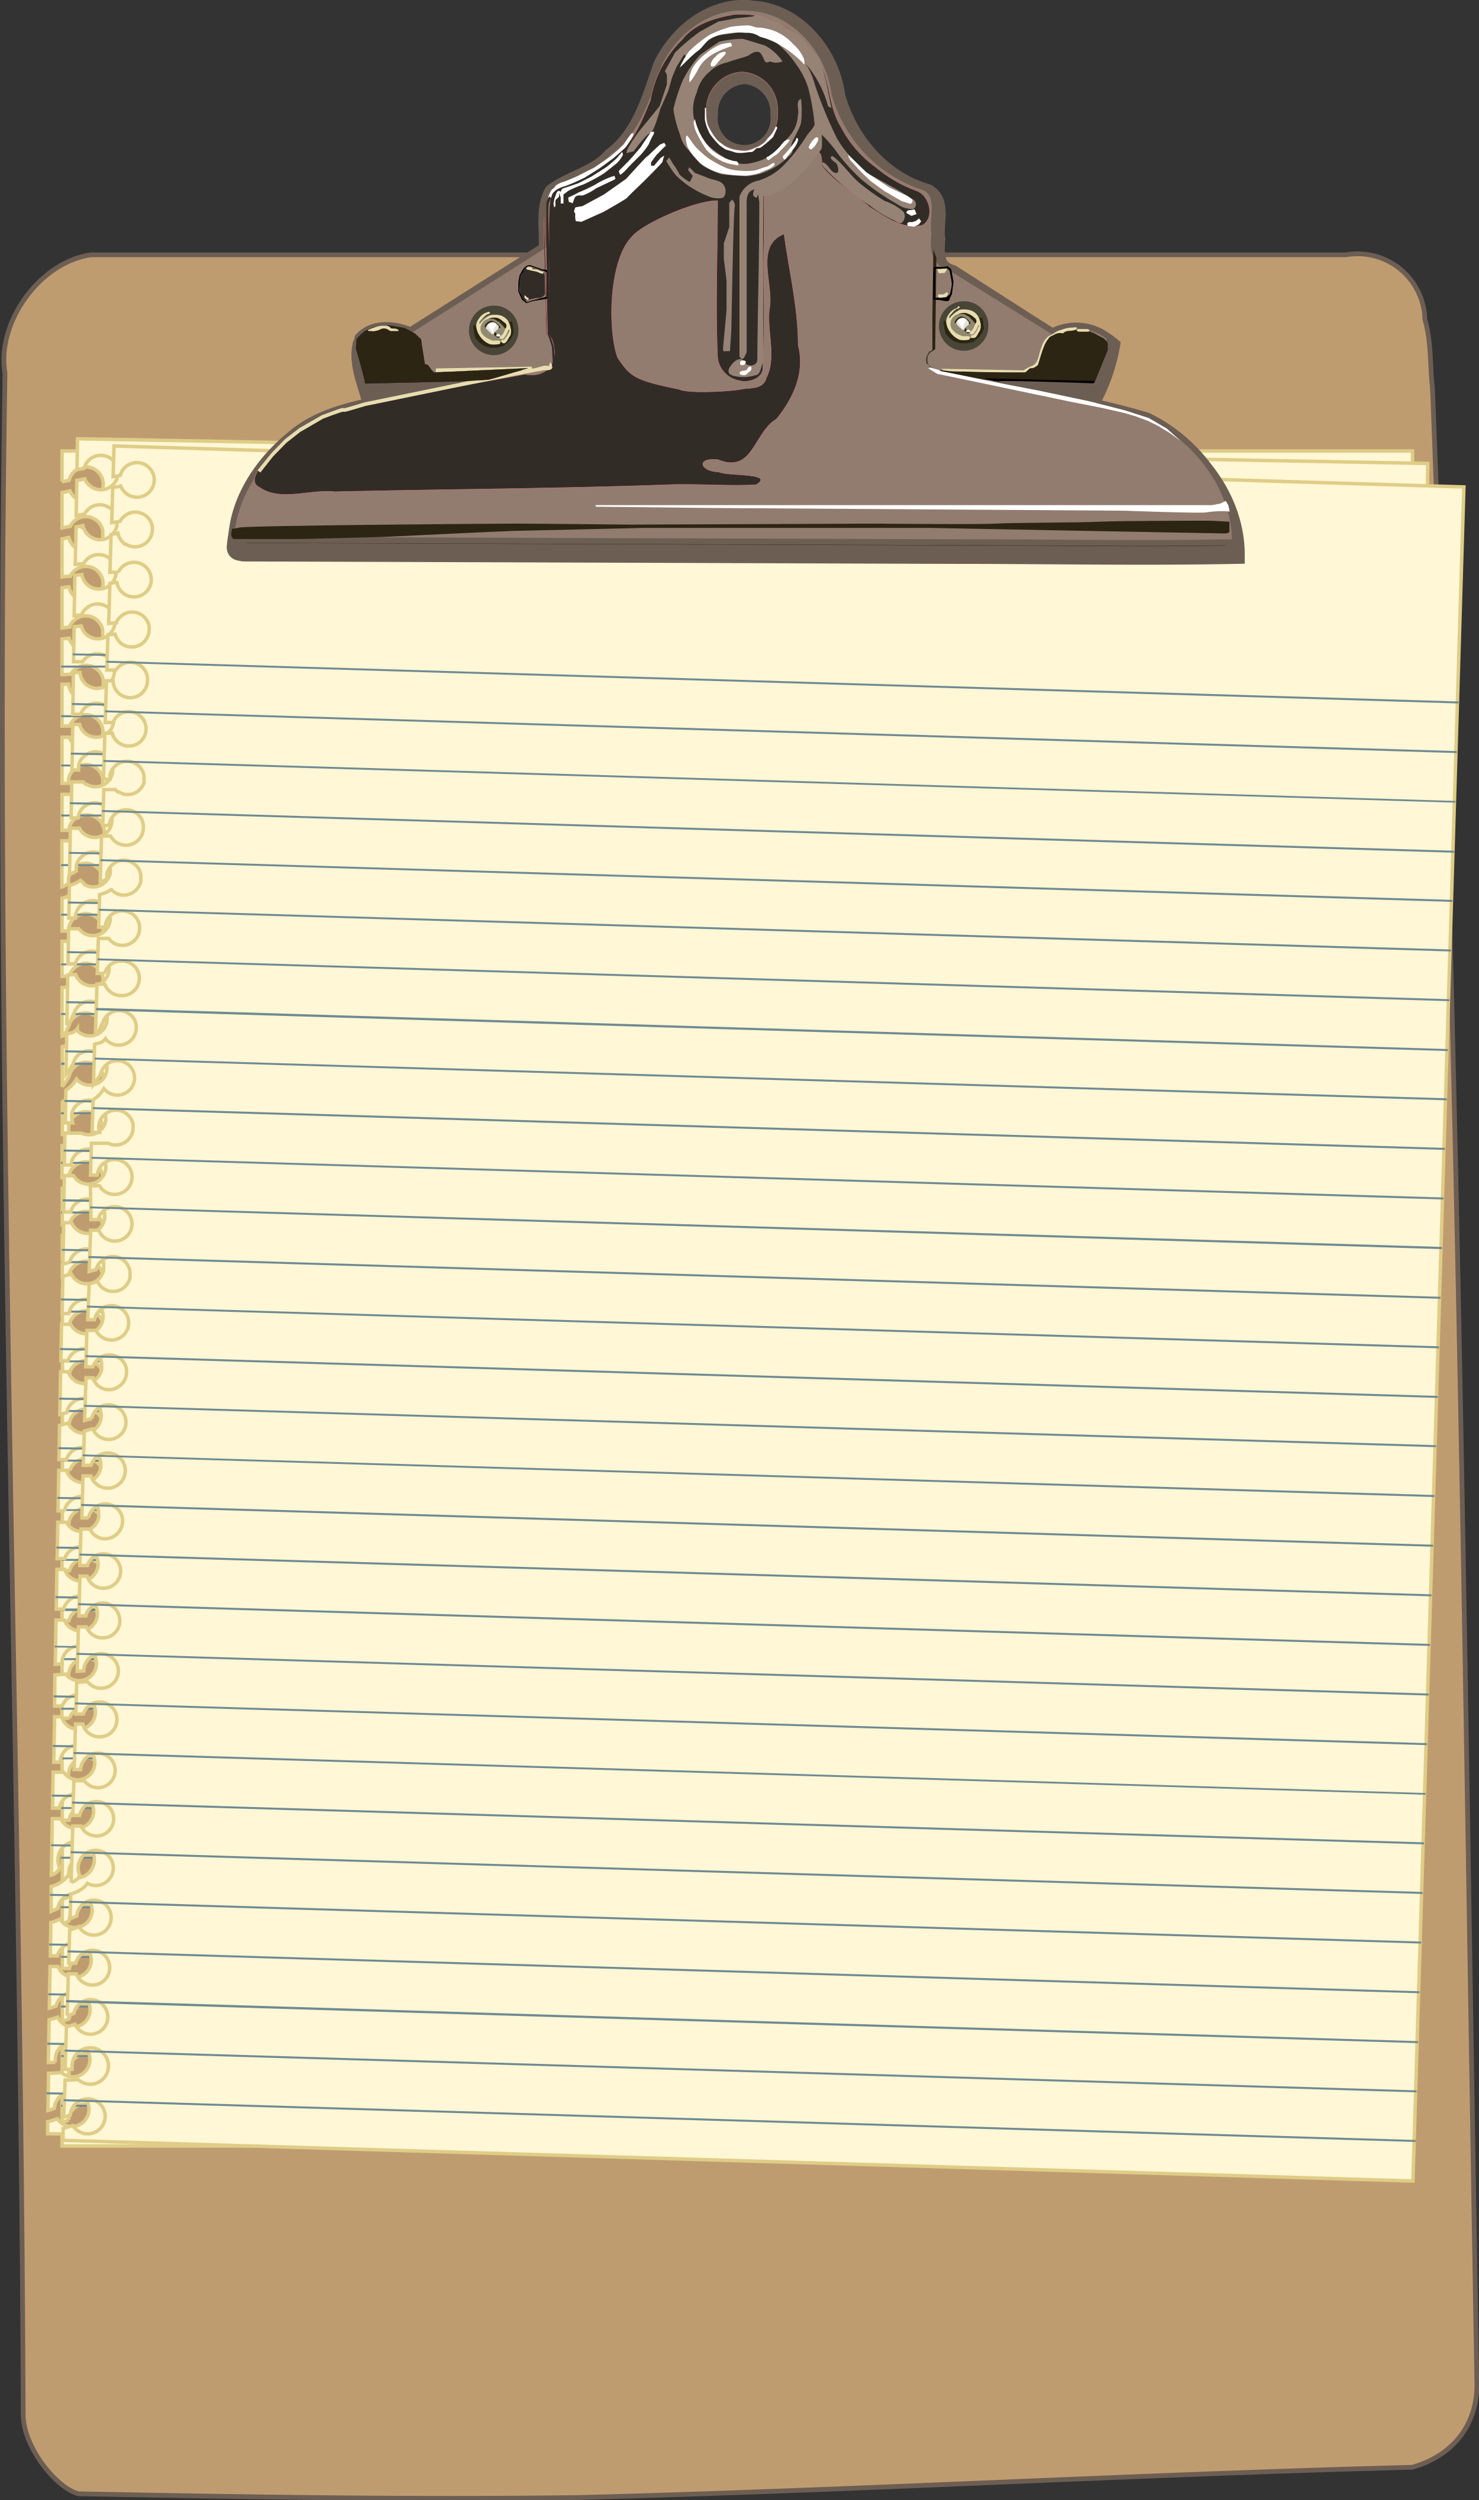 <svg xmlns="http://www.w3.org/2000/svg" width="162.53" height="274.7" viewBox="0 0 162.53 274.7"><rect x="0" y="0" width="162.53" height="274.7" fill="#333333" stroke="none"/><defs><style>.cls-1{fill:#bf9c70;stroke-width:0.52px;}.cls-1,.cls-4,.cls-5{stroke:#6d5e54;}.cls-2{fill:#fff7d5;stroke:#dfcd87;stroke-width:0.38px;}.cls-3{fill:#6f8a92;}.cls-4{fill:#25201d;stroke-width:2.03px;}.cls-5{fill:#927c70;stroke-width:0.65px;}.cls-6,.cls-7{fill:#322c27;}.cls-7{stroke:#c47373;stroke-width:0.05px;}.cls-8{fill:#968375;}.cls-9{fill:#fff;}.cls-10,.cls-12{fill:#2c2513;}.cls-10{stroke:#010101;stroke-width:0.02px;}.cls-11{fill:#928a70;stroke:#494638;}.cls-13{fill:#e3e2db;}.cls-14{fill:#e8ddaf;}.cls-15{fill:#010101;}</style></defs><g id="Layer_2" data-name="Layer 2"><g id="Layer_1-2" data-name="Layer 1"><path id="path4712" class="cls-1" d="M156.58,35.09A7.39,7.39,0,0,0,147.91,28H10C4.33,28.8-.4,35.47.55,41c-1.2,75,1.72,149.24,2,224.27,0,3.69,3.75,8.15,6.07,8.72,18.44.36,36.62.66,55.07.41,30.5-.79,61-2.53,91.5-3.32,4.49-1.26,7.32-4.75,7.1-9.6-1.27-72.92-2-145.87-4.87-218.75C157.13,40.18,157.3,37.52,156.58,35.09Z"/><g id="g5289"><g id="g4360"><path id="path3025" class="cls-2" d="M6.82,49.55v3.38a7.57,7.57,0,0,0,.78-.17A1.89,1.89,0,0,1,9.43,51.3a1.9,1.9,0,1,1-1.74,2.63c-.28.07-.57.14-.87.19V58l.91-.18a2,2,0,0,1,.36-.5,2,2,0,0,1,.61-.42,1.94,1.94,0,0,1,.73-.14,1.8,1.8,0,0,1,.86.22,2,2,0,0,1,.49.34,1.87,1.87,0,0,1,.51,1,2.21,2.21,0,0,1,0,.37,1.58,1.58,0,0,1,0,.38,1.89,1.89,0,0,1-1.66,1.5l-.2,0-.18,0a1.85,1.85,0,0,1-.77-.26l-.11-.05A3.22,3.22,0,0,1,8.09,60a1.67,1.67,0,0,1-.34-.48l-.08-.12c0-.12-.08-.23-.11-.35l-.74.16v4.17a8,8,0,0,1,.91-.07,1.87,1.87,0,0,1,1.7-1.08,1.89,1.89,0,1,1-1.85,2.24c-.21,0-.48.08-.76.11V69l.84-.11a.22.22,0,0,1,0-.08,1.88,1.88,0,0,1,.42-.58,1.85,1.85,0,0,1,.61-.42,1.77,1.77,0,0,1,.73-.15,1.91,1.91,0,0,1,.86.2,2.18,2.18,0,0,1,.49.37,1.81,1.81,0,0,1,.51,1,2.33,2.33,0,0,1,0,.38,1.55,1.55,0,0,1,0,.37,1.94,1.94,0,0,1-.8,1.2,1.82,1.82,0,0,1-.86.31l-.2,0-.18,0a1.84,1.84,0,0,1-.77-.25.39.39,0,0,1-.11-.06,2,2,0,0,1-.28-.23,2.1,2.1,0,0,1-.34-.5s-.06-.06-.08-.11a1.42,1.42,0,0,1-.07-.22l-.78.09v3.9c.4,0,.7,0,1-.06A1.9,1.9,0,1,1,9.43,76.9a1.89,1.89,0,0,1-1.88-1.72l-.73,0v4.59l.85,0a1.86,1.86,0,0,1,1.76-1.24A1.89,1.89,0,1,1,7.62,81l-.8,0v5.06h.73a.77.77,0,0,1,0-.15,2.34,2.34,0,0,1,0-.38v0c0-.12.07-.23.11-.35a1.88,1.88,0,0,1,.42-.58,1.85,1.85,0,0,1,.61-.42A1.77,1.77,0,0,1,9.43,84a1.91,1.91,0,0,1,.86.2,2.18,2.18,0,0,1,.49.37,1.81,1.81,0,0,1,.51,1,2.33,2.33,0,0,1,0,.38,1.55,1.55,0,0,1,0,.37,1.94,1.94,0,0,1-.8,1.2,1.82,1.82,0,0,1-.86.31l-.2,0-.18,0a2,2,0,0,1-.77-.25l-.11-.06a1.55,1.55,0,0,1-.28-.24H6.82v3.94l.74,0a1.88,1.88,0,0,1,1.87-1.68,1.9,1.9,0,1,1,0,3.79,1.87,1.87,0,0,1-1.63-.95l-1,0v5.08a3.82,3.82,0,0,0,.73-.4,1.64,1.64,0,0,1,0-.22,2.22,2.22,0,0,1,0-.37h0a2.89,2.89,0,0,1,.11-.35,2.14,2.14,0,0,1,.42-.61A2,2,0,0,1,8.7,95a1.77,1.77,0,0,1,.73-.15,1.92,1.92,0,0,1,.86.22,2,2,0,0,1,.49.34,1.87,1.87,0,0,1,.51,1,2.21,2.21,0,0,1,0,.37,1.58,1.58,0,0,1,0,.38,1.89,1.89,0,0,1-.8,1.19,1.84,1.84,0,0,1-.86.33,1.34,1.34,0,0,1-.2,0H9.25a1.85,1.85,0,0,1-.77-.26l-.11-.07-.28-.22a.12.12,0,0,0-.05,0,3.33,3.33,0,0,1-1.22.56v3.6h.71a1.9,1.9,0,1,1,1.9,1.9A1.88,1.88,0,0,1,8,103.42H6.82v3.85l.8,0a1.88,1.88,0,0,1,1.81-1.43,1.9,1.9,0,1,1-1.76,2.6l-.85.07v5.34l.18-.06s0,0,.11-.11a3.79,3.79,0,0,0,.25-.55,4.87,4.87,0,0,1,.28-.56l0-.11a2.14,2.14,0,0,1,.42-.61,2.21,2.21,0,0,1,.61-.42,1.87,1.87,0,0,1,1.59.08,2,2,0,0,1,.49.34,1.87,1.87,0,0,1,.51,1,2.21,2.21,0,0,1,0,.37,1.58,1.58,0,0,1,0,.38,1.89,1.89,0,0,1-.8,1.19,1.82,1.82,0,0,1-.86.31l-.2,0-.18,0a2,2,0,0,1-.77-.24l-.11-.07-.28-.22L8,114.36a1.23,1.23,0,0,1-.71.51l-.45.13v4.42a9.9,9.9,0,0,0,.58-.86c.07-.11.12-.2.18-.31v0a1.93,1.93,0,0,1,.64-1.08l.07-.07.08-.06a1.92,1.92,0,0,1,3,1.59A1.91,1.91,0,0,1,8,119.82a3.59,3.59,0,0,1-1.15,1.26s0,0,0,0v3.58c.29,0,.56,0,.82,0a1.74,1.74,0,0,1-.11-.61,2.43,2.43,0,0,1,0-.38c0-.12.07-.25.11-.37a1.88,1.88,0,0,1,.42-.58,1.85,1.85,0,0,1,.61-.42,1.77,1.77,0,0,1,.73-.15,1.91,1.91,0,0,1,.86.2,2.52,2.52,0,0,1,.49.37,1.81,1.81,0,0,1,.51,1,2.45,2.45,0,0,1,0,.38,1.72,1.72,0,0,1,0,.39,1.89,1.89,0,0,1-.8,1.18,1.83,1.83,0,0,1-.86.32H9.25a2.24,2.24,0,0,1-.59-.17c-.22,0-.44,0-.68.06s-.76,0-1.16,0v3.51l.73,0a1.89,1.89,0,0,1,1.88-1.73,1.9,1.9,0,0,1,0,3.8,1.87,1.87,0,0,1-1.59-.9l-1,0v4l.78,0a1.89,1.89,0,0,1,3.73.4,1.91,1.91,0,0,1-1.9,1.9,1.86,1.86,0,0,1-1.72-1.13l-.89,0v4.55l.74-.22s0,0,0,0v0c0-.12.07-.23.11-.35a1.88,1.88,0,0,1,.42-.58,1.85,1.85,0,0,1,.61-.42,1.77,1.77,0,0,1,.73-.15,1.91,1.91,0,0,1,.86.2,2.52,2.52,0,0,1,.49.37,1.81,1.81,0,0,1,.51.95,2.45,2.45,0,0,1,0,.38,1.5,1.5,0,0,1,0,.37,1.94,1.94,0,0,1-.8,1.2,1.82,1.82,0,0,1-.86.31l-.2,0-.18,0a1.84,1.84,0,0,1-.77-.25.39.39,0,0,1-.11-.06,2,2,0,0,1-.28-.23,2.1,2.1,0,0,1-.34-.5h0l-.91.27v4.09l.74,0a1.92,1.92,0,1,1,.21,1.17l-.95,0v4l.78,0c0-.07.05-.13.07-.2a2,2,0,0,1,.42-.6,1.8,1.8,0,0,1,.61-.4,1.77,1.77,0,0,1,.73-.15,1.91,1.91,0,0,1,.86.2,2.09,2.09,0,0,1,.49.35,1.8,1.8,0,0,1,.51,1,2.33,2.33,0,0,1,0,.37,1.58,1.58,0,0,1,0,.38,1.89,1.89,0,0,1-.8,1.19,1.84,1.84,0,0,1-.86.33H9.25a1.85,1.85,0,0,1-.77-.26l-.11-.07a1.42,1.42,0,0,1-.28-.22,1.87,1.87,0,0,1-.34-.49L7.67,152l0-.09-.82,0v4.69l.51-.14.25-.08a1.88,1.88,0,0,1,1.85-1.57,1.9,1.9,0,1,1,0,3.8,1.89,1.89,0,0,1-1.68-1.06l-.08,0-.85.26v3.76l.82,0a1.89,1.89,0,0,1,1.79-1.31,1.9,1.9,0,0,1,0,3.8,1.87,1.87,0,0,1-1.77-1.32l-.84,0v4.57c.27,0,.47,0,.73,0,0,0,0-.06,0-.1h0a2.89,2.89,0,0,1,.11-.35,2,2,0,0,1,.42-.6,1.85,1.85,0,0,1,.61-.42,1.77,1.77,0,0,1,.73-.15,1.92,1.92,0,0,1,.86.22,2.09,2.09,0,0,1,.49.35,1.8,1.8,0,0,1,.51,1,2.21,2.21,0,0,1,0,.37,1.58,1.58,0,0,1,0,.38,1.89,1.89,0,0,1-.8,1.19,1.84,1.84,0,0,1-.86.33H9.25a1.85,1.85,0,0,1-.77-.26l-.11-.07L8.09,169a1.71,1.71,0,0,1-.32-.44l-.95,0v4a1.08,1.08,0,0,0,.18,0h.64a1.87,1.87,0,0,1,1.79-1.34,1.91,1.91,0,0,1,1.9,1.9A1.89,1.89,0,0,1,9.43,175a1.85,1.85,0,0,1-1.77-1.28l-.61,0-.23,0v4.37h.76a2.29,2.29,0,0,1,.09-.31,1.92,1.92,0,0,1,.42-.59,2,2,0,0,1,.61-.42,1.94,1.94,0,0,1,.73-.14,1.79,1.79,0,0,1,.86.2,2.13,2.13,0,0,1,.49.36,1.81,1.81,0,0,1,.51,1,2.45,2.45,0,0,1,0,.39,1.58,1.58,0,0,1,0,.38,1.89,1.89,0,0,1-1.66,1.5l-.2,0-.18,0a2,2,0,0,1-.77-.26l-.11,0a3.22,3.22,0,0,1-.28-.24,1.82,1.82,0,0,1-.34-.48l-.08-.12H6.82v4.87l.73-.07a.29.29,0,0,1,0-.09,1.9,1.9,0,1,1,1.9,1.9A1.88,1.88,0,0,1,8,185.2l-.2,0-1,.11v3.47h.84a1.87,1.87,0,0,1,1.77-1.26,1.91,1.91,0,0,1,1.9,1.9,1.89,1.89,0,0,1-1.9,1.88A1.86,1.86,0,0,1,7.64,190H6.82v5l.71,0h0a1.9,1.9,0,1,1,1.9,1.9A1.85,1.85,0,0,1,8,196.05l-.26,0-.89,0v3.94c.25,0,.48,0,.74,0a1.9,1.9,0,1,1,1.87,2.21,1.87,1.87,0,0,1-1.68-1l-.93,0v6.2a1.82,1.82,0,0,0,.67-.41,2.3,2.3,0,0,0,.26-.4,1.84,1.84,0,0,1-.22-.84,1.9,1.9,0,1,1,1.9,1.9,1.74,1.74,0,0,1-.82-.2,3.25,3.25,0,0,1-.3.37,3.44,3.44,0,0,1-1.49.84v2.72c.27-.11.52-.22.73-.33a1.87,1.87,0,1,1,.27,1.17,7.21,7.21,0,0,1-.79.33l-.21.07v3.65l.78,0a1.89,1.89,0,0,1,1.83-1.46,1.9,1.9,0,1,1-1.74,2.63l-.87.05v4.59a6.83,6.83,0,0,0,.74-.26h0a1.88,1.88,0,0,1,1.85-1.57,1.9,1.9,0,0,1,0,3.8,1.87,1.87,0,0,1-1.68-1c-.29.11-.61.2-.93.29V228l.76,0a2,2,0,0,1,0-.35A1.93,1.93,0,1,1,8.22,229a13.75,13.75,0,0,1-1.4.11v4.09l.71-.26a1.9,1.9,0,1,1,1.9,2,1.88,1.88,0,0,1-1.55-.82l-.79.27-.27.07v1.32h148.4V49.55Z"/><path id="path3027" class="cls-3" d="M6.71,171.28v.21H155.34v-.21Z"/><path id="path3029" class="cls-3" d="M6.71,176.73V177H155.34v-.22Z"/><path id="path3031" class="cls-3" d="M6.71,182.18v.22H155.34v-.22Z"/><path id="path3033" class="cls-3" d="M6.71,187.63v.22H155.34v-.22Z"/><path id="path3035" class="cls-3" d="M6.71,149.47v.21H155.34v-.21Z"/><path id="path3037" class="cls-3" d="M6.71,154.92v.22H155.34v-.22Z"/><path id="path3039" class="cls-3" d="M6.71,160.37v.22H155.34v-.22Z"/><path id="path3041" class="cls-3" d="M6.71,165.82V166H155.34v-.22Z"/><path id="path3043" class="cls-3" d="M6.71,214.9v.21H155.34v-.21Z"/><path id="path3045" class="cls-3" d="M6.71,220.35v.22H155.34v-.22Z"/><path id="path3047" class="cls-3" d="M6.71,225.8V226H155.34v-.22Z"/><path id="path3049" class="cls-3" d="M6.71,231.25v.22H155.34v-.22Z"/><path id="path3051" class="cls-3" d="M6.71,193.09v.21H155.34v-.21Z"/><path id="path3053" class="cls-3" d="M6.71,198.54v.22H155.34v-.22Z"/><path id="path3055" class="cls-3" d="M6.71,204v.22H155.34V204Z"/><path id="path3057" class="cls-3" d="M6.71,209.44v.22H155.34v-.22Z"/><path id="path3059" class="cls-3" d="M6.71,127.66v.21H155.34v-.21Z"/><path id="path3061" class="cls-3" d="M6.71,133.11v.22H155.34v-.22Z"/><path id="path3063" class="cls-3" d="M6.71,138.56v.22H155.34v-.22Z"/><path id="path3065" class="cls-3" d="M6.71,144v.22H155.34V144Z"/><path id="path3067" class="cls-3" d="M6.71,105.85v.21H155.34v-.21Z"/><path id="path3069" class="cls-3" d="M6.71,111.3v.22H155.34v-.22Z"/><path id="path3071" class="cls-3" d="M6.71,116.75V117H155.34v-.22Z"/><path id="path3073" class="cls-3" d="M6.71,122.2v.22H155.34v-.22Z"/><path id="path3075" class="cls-3" d="M6.71,94.94v.22H155.34v-.22Z"/><path id="path3077" class="cls-3" d="M6.71,100.39v.22H155.34v-.22Z"/><path id="path3079" class="cls-3" d="M6.71,73.13v.22H155.34v-.22Z"/><path id="path3081" class="cls-3" d="M6.71,78.58v.22H155.34v-.22Z"/><path id="path3083" class="cls-3" d="M6.71,84v.21H155.34V84Z"/><path id="path3085" class="cls-3" d="M6.71,89.49v.22H155.34v-.22Z"/></g><g id="g5097"><path id="path5099" class="cls-2" d="M8.52,48.21l-.06,3.38a7.43,7.43,0,0,0,.79-.15,1.89,1.89,0,1,1,.07,1.17c-.28.06-.57.13-.88.17l-.07,3.87.92-.17A1.72,1.72,0,0,1,9.66,56a1.93,1.93,0,0,1,.61-.41,1.88,1.88,0,0,1,1.59.1,2.13,2.13,0,0,1,.49.36,1.91,1.91,0,0,1,.49,1,2.22,2.22,0,0,1,0,.37,2.33,2.33,0,0,1,0,.38A1.93,1.93,0,0,1,12,59a1.91,1.91,0,0,1-.86.29.67.67,0,0,1-.2,0l-.19,0A1.87,1.87,0,0,1,10,59l-.11-.05a3.08,3.08,0,0,1-.27-.25,1.67,1.67,0,0,1-.34-.48s0-.08-.07-.13a1.79,1.79,0,0,1-.1-.35l-.75.16L8.27,62c.34,0,.64-.05.92-.06a1.85,1.85,0,0,1,1.71-1,1.89,1.89,0,1,1-.06,3.78A1.88,1.88,0,0,1,9,63.13l-.77.09-.08,4.43.84-.1s0,0,0-.07a1.76,1.76,0,0,1,.43-.58,2.25,2.25,0,0,1,.61-.41,1.8,1.8,0,0,1,.74-.13,1.88,1.88,0,0,1,.85.22,2,2,0,0,1,.49.37,1.88,1.88,0,0,1,.49,1,2.43,2.43,0,0,1,0,.38,1.5,1.5,0,0,1,0,.37,2,2,0,0,1-.83,1.19,1.7,1.7,0,0,1-.86.29l-.2,0-.19,0a2.23,2.23,0,0,1-.76-.27l-.11-.06-.27-.24a1.81,1.81,0,0,1-.33-.5S9,69,9,69l-.06-.22-.79.07L8.08,72.7l1,0a1.9,1.9,0,1,1,1.56,2.93,1.89,1.89,0,0,1-1.85-1.75l-.73,0L8,78.48h.86a1.88,1.88,0,0,1,3.64.71A1.9,1.9,0,0,1,10.54,81a1.87,1.87,0,0,1-1.79-1.4H8l-.09,5,.73,0s0-.1,0-.15a2.32,2.32,0,0,1,0-.38v0a1.93,1.93,0,0,1,.11-.34,1.91,1.91,0,0,1,.43-.58,2,2,0,0,1,.61-.41,2,2,0,0,1,1.59.08,2.29,2.29,0,0,1,.49.38,1.77,1.77,0,0,1,.49,1,1.58,1.58,0,0,1,0,.38,1.55,1.55,0,0,1,0,.37,2,2,0,0,1-.83,1.19,1.91,1.91,0,0,1-.86.29l-.2,0-.18,0a1.87,1.87,0,0,1-.77-.27l-.11,0a2,2,0,0,1-.26-.25h0l-1.26,0-.07,3.95.75,0a1.88,1.88,0,0,1,1.89-1.65A1.9,1.9,0,1,1,8.73,91l-1,0-.09,5.08a4.08,4.08,0,0,0,.74-.39.83.83,0,0,1,0-.22,1.5,1.5,0,0,1,0-.37v0a1.38,1.38,0,0,1,.12-.34,1.84,1.84,0,0,1,.43-.6,2.18,2.18,0,0,1,.61-.41,2,2,0,0,1,.73-.13,1.86,1.86,0,0,1,.85.24,1.9,1.9,0,0,1,.49.35,2,2,0,0,1,.5,1,1.51,1.51,0,0,1,0,.37,1.58,1.58,0,0,1,0,.38,1.91,1.91,0,0,1-.82,1.17,1.79,1.79,0,0,1-.87.31,1.34,1.34,0,0,1-.2,0,1.08,1.08,0,0,1-.18,0,2,2,0,0,1-.77-.27L9.19,97a2,2,0,0,1-.27-.22l-.06-.06a3.36,3.36,0,0,1-1.23.55l-.07,3.6h.72a1.92,1.92,0,1,1,.39,1.17l-1.13,0-.07,3.86.81,0a1.86,1.86,0,0,1,1.83-1.39,1.9,1.9,0,1,1-1.8,2.56l-.86.06-.1,5.33.19,0s0,0,.11-.11a3,3,0,0,0,.26-.54,5.12,5.12,0,0,1,.29-.57.42.42,0,0,1,0-.1,2.07,2.07,0,0,1,1-1,1.79,1.79,0,0,1,.73-.13,1.93,1.93,0,0,1,.86.23,2.15,2.15,0,0,1,.48.36,2,2,0,0,1,.5,1,2.19,2.19,0,0,1,0,.36,1.74,1.74,0,0,1-.05.39,1.9,1.9,0,0,1-.82,1.17,1.88,1.88,0,0,1-.87.29l-.2,0-.18,0a2,2,0,0,1-.76-.26l-.11-.07a2,2,0,0,1-.27-.22L8.51,113a1.23,1.23,0,0,1-.72.49l-.46.12-.08,4.42a9,9,0,0,0,.6-.84c.07-.12.13-.2.19-.31v0a1.91,1.91,0,0,1,.66-1.06.44.44,0,0,1,.07-.08l.08,0a1.82,1.82,0,0,1,1.06-.29,1.89,1.89,0,1,1-1.5,3.1,3.87,3.87,0,0,1-1.17,1.24h0l-.06,3.58c.28,0,.56,0,.82,0a2,2,0,0,1-.1-.6,2.45,2.45,0,0,1,0-.39A2.17,2.17,0,0,1,8,122a1.76,1.76,0,0,1,.43-.58,2,2,0,0,1,.61-.4,1.79,1.79,0,0,1,.73-.14,1.92,1.92,0,0,1,1.84,1.55,2.47,2.47,0,0,1,0,.39,1.58,1.58,0,0,1,0,.38,1.87,1.87,0,0,1-.82,1.17,1.85,1.85,0,0,1-.86.3H9.74l-.18,0a1.94,1.94,0,0,1-.58-.17l-.68,0c-.37,0-.76,0-1.17,0L7.07,128H7.8a1.92,1.92,0,1,1,.27,1.17h-1l-.07,4h.78a1.87,1.87,0,0,1,1.85-1.44,1.89,1.89,0,1,1-1.76,2.61H7l-.08,4.54.75-.2s0,0,0,0v0a1.35,1.35,0,0,1,.11-.34,1.76,1.76,0,0,1,.43-.58,2.25,2.25,0,0,1,.61-.41,1.92,1.92,0,0,1,1.59.09,2,2,0,0,1,.49.37,1.88,1.88,0,0,1,.49,1,2.43,2.43,0,0,1,0,.38,2.21,2.21,0,0,1,0,.37,2,2,0,0,1-.83,1.19,1.8,1.8,0,0,1-.86.29l-.2,0-.19,0a2.23,2.23,0,0,1-.76-.27l-.11-.06-.27-.24a2.1,2.1,0,0,1-.34-.5s0,0,0,0l-.92.26-.08,4.09h.75a1.89,1.89,0,1,1,.18,1.18h-1l-.07,4h.79a1.59,1.59,0,0,1,.07-.2,2,2,0,0,1,.43-.59,2,2,0,0,1,.61-.39,1.81,1.81,0,0,1,.74-.14,1.85,1.85,0,0,1,.85.22,1.72,1.72,0,0,1,.49.36,1.91,1.91,0,0,1,.49,1,2.22,2.22,0,0,1,0,.37,1.58,1.58,0,0,1,0,.38,1.89,1.89,0,0,1-.83,1.17,1.83,1.83,0,0,1-.86.32H9.06a1.87,1.87,0,0,1-.76-.27l-.11-.07a2.76,2.76,0,0,1-.27-.23,1.74,1.74,0,0,1-.33-.5.54.54,0,0,1-.07-.13.36.36,0,0,1,0-.09H6.66l-.09,4.7.52-.14.25-.07a1.91,1.91,0,1,1,.15,1.17l-.08,0c-.25.08-.56.16-.86.24l-.07,3.76H7.3a1.94,1.94,0,1,1,0,1.17H6.46L6.38,166h.73a.29.29,0,0,1,0-.09v0a1.93,1.93,0,0,1,.11-.34,2,2,0,0,1,.44-.6,2.18,2.18,0,0,1,.61-.41,1.93,1.93,0,0,1,.73-.13,1.86,1.86,0,0,1,.85.24,1.9,1.9,0,0,1,.49.35,1.87,1.87,0,0,1,.49,1,1.14,1.14,0,0,1,0,.37,1.58,1.58,0,0,1,0,.38,1.91,1.91,0,0,1-.82,1.17,1.79,1.79,0,0,1-.87.31H8.77A2,2,0,0,1,8,168l-.1-.08a2,2,0,0,1-.27-.22,1.6,1.6,0,0,1-.32-.45l-.95,0-.08,4h.83a1.88,1.88,0,0,1,1.81-1.3,1.9,1.9,0,0,1,1.86,1.94,1.89,1.89,0,0,1-3.68.53H6.26l-.08,4.37H7a1.86,1.86,0,0,1,.1-.31,2.19,2.19,0,0,1,1-1,1.79,1.79,0,0,1,.73-.13,1.92,1.92,0,0,1,.86.21,2.17,2.17,0,0,1,.48.38,1.86,1.86,0,0,1,.5,1,1.83,1.83,0,0,1,0,.76,2,2,0,0,1-.82,1.18,2,2,0,0,1-.87.29.66.66,0,0,1-.2,0l-.18,0a1.77,1.77,0,0,1-.76-.27l-.11-.05a1.6,1.6,0,0,1-.27-.25,1.67,1.67,0,0,1-.34-.48s0-.08-.07-.13H6.16l-.09,4.87.73-.05s0-.07,0-.1a1.9,1.9,0,1,1,1.86,1.94,1.85,1.85,0,0,1-1.43-.71l-.2,0-1,.09L6,187.44h.84a1.87,1.87,0,0,1,1.79-1.23A1.89,1.89,0,1,1,8.55,190a1.87,1.87,0,0,1-1.76-1.38H6l-.09,5,.71,0v0a1.9,1.9,0,1,1,1.86,1.93A1.87,1.87,0,0,1,7,194.71l-.26,0-.9,0-.07,3.94.75,0a1.9,1.9,0,1,1,1.82,2.24,1.85,1.85,0,0,1-1.66-1.07l-.93,0-.11,6.19a1.79,1.79,0,0,0,.68-.39,2.12,2.12,0,0,0,.26-.39,2,2,0,1,1,.85.87,2.49,2.49,0,0,1-.3.36,3.32,3.32,0,0,1-1.51.81l0,2.73c.27-.11.52-.21.73-.32a1.9,1.9,0,0,1,3.78.23,1.9,1.9,0,0,1-3.53.94,6.49,6.49,0,0,1-.79.32l-.22.07-.06,3.65.78,0a1.89,1.89,0,1,1,.07,1.17l-.88,0-.08,4.58a5.14,5.14,0,0,0,.75-.24h0A1.89,1.89,0,1,1,8,222.7a1.85,1.85,0,0,1-1.66-1.07c-.29.11-.61.19-.94.28l-.09,4.69c.28,0,.53,0,.77,0a2,2,0,0,1,0-.35,1.9,1.9,0,1,1,1.87,1.93,1.83,1.83,0,0,1-1.2-.47c-.42.05-.9.07-1.41.08l-.07,4.09c.25-.07.49-.16.71-.24a1.9,1.9,0,1,1,1.87,2,1.89,1.89,0,0,1-1.54-.85l-.79.26-.28.06,0,1.32,148.38,2.7L156.9,50.92Z"/><path id="path5101" class="cls-3" d="M6.2,169.92v.22l148.61,2.7v-.21Z"/><path id="path5103" class="cls-3" d="M6.1,175.37v.22L154.7,178.3v-.22Z"/><path id="path5105" class="cls-3" d="M6,180.82V181l148.6,2.71v-.22Z"/><path id="path5107" class="cls-3" d="M5.9,186.27v.22l148.6,2.71V189Z"/><path id="path5109" class="cls-3" d="M6.6,148.11v.22L155.2,151v-.22Z"/><path id="path5111" class="cls-3" d="M6.5,153.56v.22l148.61,2.71v-.22Z"/><path id="path5113" class="cls-3" d="M6.4,159v.22L155,161.94v-.22Z"/><path id="path5115" class="cls-3" d="M6.3,164.47v.21l148.61,2.71v-.22Z"/><path id="path5117" class="cls-3" d="M5.4,213.53v.22L154,216.46v-.22Z"/><path id="path5119" class="cls-3" d="M5.3,219v.22l148.61,2.71v-.22Z"/><path id="path5121" class="cls-3" d="M5.2,224.43v.22l148.61,2.71v-.22Z"/><path id="path5123" class="cls-3" d="M5.11,229.88v.22l148.61,2.71v-.22Z"/><path id="path5125" class="cls-3" d="M5.8,191.72v.22l148.6,2.71v-.22Z"/><path id="path5127" class="cls-3" d="M5.7,197.17v.22l148.6,2.71v-.22Z"/><path id="path5129" class="cls-3" d="M5.6,202.63v.21l148.6,2.71v-.22Z"/><path id="path5131" class="cls-3" d="M5.5,208.08v.22L154.11,211v-.21Z"/><path id="path5133" class="cls-3" d="M7,126.3v.22l148.61,2.71V129Z"/><path id="path5135" class="cls-3" d="M6.89,131.76V132l148.61,2.71v-.22Z"/><path id="path5137" class="cls-3" d="M6.79,137.21v.22l148.61,2.7v-.21Z"/><path id="path5139" class="cls-3" d="M6.69,142.66v.22l148.61,2.71v-.22Z"/><path id="path5141" class="cls-3" d="M7.39,104.5v.22L156,107.43v-.22Z"/><path id="path5143" class="cls-3" d="M7.29,110v.22l148.6,2.71v-.22Z"/><path id="path5145" class="cls-3" d="M7.19,115.4v.22l148.6,2.71v-.22Z"/><path id="path5147" class="cls-3" d="M7.09,120.85v.22l148.6,2.71v-.22Z"/><path id="path5149" class="cls-3" d="M7.59,93.6v.21l148.61,2.71V96.3Z"/><path id="path5151" class="cls-3" d="M7.49,99.05v.22L156.09,102v-.21Z"/><path id="path5153" class="cls-3" d="M8,71.79V72l148.61,2.71V74.5Z"/><path id="path5155" class="cls-3" d="M7.89,77.24v.22l148.61,2.71V80Z"/><path id="path5157" class="cls-3" d="M7.79,82.69v.22l148.61,2.71V85.4Z"/><path id="path5159" class="cls-3" d="M7.69,88.14v.22l148.61,2.71v-.22Z"/></g><g id="g5161"><path id="path5163" class="cls-2" d="M12.53,49l-.1,3.37a5.88,5.88,0,0,0,.79-.14,1.87,1.87,0,0,1,1.87-1.4,1.9,1.9,0,1,1-1.82,2.57,7.65,7.65,0,0,1-.88.16l-.11,3.87.91-.15a2.15,2.15,0,0,1,1-.89,1.78,1.78,0,0,1,.73-.12,1.94,1.94,0,0,1,.86.24,2.12,2.12,0,0,1,.48.37,1.85,1.85,0,0,1,.48,1,2.22,2.22,0,0,1,0,.37,2.32,2.32,0,0,1-.05.38,1.92,1.92,0,0,1-.84,1.16,1.86,1.86,0,0,1-.87.28l-.2,0-.18,0a1.79,1.79,0,0,1-.76-.28l-.11,0a2.11,2.11,0,0,1-.27-.25,2.27,2.27,0,0,1-.33-.48s-.05-.09-.07-.13a2.3,2.3,0,0,1-.1-.35l-.75.14-.13,4.16c.35,0,.65,0,.92,0A1.9,1.9,0,1,1,12.85,64c-.22,0-.49.06-.77.09l-.14,4.41.85-.08s0-.05,0-.07a1.65,1.65,0,0,1,.44-.57,1.82,1.82,0,0,1,.61-.41,1.8,1.8,0,0,1,.74-.12,1.86,1.86,0,0,1,1.33.61,1.79,1.79,0,0,1,.48,1,2.47,2.47,0,0,1,0,.39,2.08,2.08,0,0,1-.05.36,2,2,0,0,1-.84,1.18,2,2,0,0,1-.87.29h-.2l-.18,0a2,2,0,0,1-.76-.27l-.11-.06a2,2,0,0,1-.26-.25,1.92,1.92,0,0,1-.34-.5l-.07-.11-.06-.22-.79.06-.12,3.89c.41,0,.7,0,1,0a1.89,1.89,0,0,1,3.47,1.11,1.89,1.89,0,0,1-3.78.07l-.73,0-.14,4.58h.86a1.86,1.86,0,0,1,1.79-1.19,1.89,1.89,0,1,1-1.88,2.36h-.81l-.15,5.06.73,0s0-.09,0-.15a1.65,1.65,0,0,1,0-.38,0,0,0,0,1,0,0,1.38,1.38,0,0,1,.12-.34,1.72,1.72,0,0,1,.43-.57,1.88,1.88,0,0,1,1.35-.53,1.85,1.85,0,0,1,1.34.61,1.79,1.79,0,0,1,.48,1,1.67,1.67,0,0,1,0,.39,1.42,1.42,0,0,1,0,.36A2,2,0,0,1,15.06,87a1.88,1.88,0,0,1-.87.29H14l-.18,0a1.93,1.93,0,0,1-.76-.28L12.94,87a1.6,1.6,0,0,1-.27-.25v0l-1.26,0-.12,3.94H12a1.88,1.88,0,0,1,3.75.33,1.91,1.91,0,0,1-2,1.84,1.89,1.89,0,0,1-1.59-1h-1l-.15,5.08a4.34,4.34,0,0,0,.74-.38c0-.08,0-.15,0-.22a1.5,1.5,0,0,1,0-.37v0a2,2,0,0,1,.12-.34,1.82,1.82,0,0,1,.44-.59,2,2,0,0,1,.61-.4,2,2,0,0,1,.74-.13,2,2,0,0,1,.85.25,2.41,2.41,0,0,1,.48.36,1.89,1.89,0,0,1,.48,1,2.22,2.22,0,0,1,0,.37,2.32,2.32,0,0,1,0,.38,2,2,0,0,1-.84,1.17,2,2,0,0,1-.87.3h-.38a1.93,1.93,0,0,1-.76-.28l-.11-.08a1.86,1.86,0,0,1-.26-.23l-.06,0a3.45,3.45,0,0,1-1.24.53l-.11,3.59.71,0a1.9,1.9,0,1,1,1.85,2,1.87,1.87,0,0,1-1.46-.77l-1.13,0-.12,3.85.81,0a1.87,1.87,0,0,1,1.85-1.36,1.9,1.9,0,1,1-.12,3.79,1.88,1.88,0,0,1-1.71-1.25l-.86,0-.17,5.33.19,0s0,0,.11-.1a3.82,3.82,0,0,0,.27-.54,3.42,3.42,0,0,1,.3-.56l0-.11a2.07,2.07,0,0,1,1.06-1,1.78,1.78,0,0,1,.73-.12,1.86,1.86,0,0,1,.85.24,2.21,2.21,0,0,1,.49.36,2,2,0,0,1,.48,1,2.19,2.19,0,0,1,0,.36,2.32,2.32,0,0,1-.05.38,1.94,1.94,0,0,1-.84,1.17,1.86,1.86,0,0,1-.87.28.67.67,0,0,1-.2,0l-.18,0a1.91,1.91,0,0,1-.76-.26l-.11-.08a2,2,0,0,1-.27-.22.71.71,0,0,1-.1-.14,1.29,1.29,0,0,1-.73.49l-.46.12-.13,4.42c.2-.25.42-.55.61-.84l.19-.31v0a1.89,1.89,0,0,1,.67-1.06l.08-.07a.22.22,0,0,1,.07-.06,1.86,1.86,0,0,1,1.07-.27,1.89,1.89,0,1,1-1.54,3.07,3.69,3.69,0,0,1-1.19,1.23h0l-.11,3.58c.29,0,.56,0,.82,0a1.71,1.71,0,0,1-.09-.6,1.58,1.58,0,0,1,.05-.38,2.29,2.29,0,0,1,.12-.37,1.83,1.83,0,0,1,.43-.57,2.13,2.13,0,0,1,.62-.4,1.8,1.8,0,0,1,.74-.12,1.92,1.92,0,0,1,.85.22,2.51,2.51,0,0,1,.48.38,1.86,1.86,0,0,1,.48,1,2.43,2.43,0,0,1,0,.38,2.6,2.6,0,0,1-.05.39,1.92,1.92,0,0,1-.84,1.16,1.86,1.86,0,0,1-.87.28.67.67,0,0,1-.2,0l-.18,0a1.79,1.79,0,0,1-.58-.18c-.22,0-.44,0-.68,0s-.77,0-1.17,0l-.1,3.5h.73a1.92,1.92,0,1,1,.25,1.17h-1L10,134h.79a1.86,1.86,0,0,1,1.87-1.42,1.89,1.89,0,1,1-1.8,2.59h-.9L9.8,139.7l.75-.2s0,0,0,0v0a2,2,0,0,1,.12-.34,1.94,1.94,0,0,1,.44-.58,2.13,2.13,0,0,1,.62-.4,1.78,1.78,0,0,1,.73-.12,1.86,1.86,0,0,1,.85.23,1.8,1.8,0,0,1,.49.38,2,2,0,0,1,.48,1,1.67,1.67,0,0,1,0,.39,1.42,1.42,0,0,1,0,.36,2,2,0,0,1-.84,1.18,1.86,1.86,0,0,1-.87.28l-.2,0-.18,0a1.79,1.79,0,0,1-.76-.28l-.11-.05a1.6,1.6,0,0,1-.27-.25,2.06,2.06,0,0,1-.33-.5l0,0-.92.24L9.64,145h.75a1.89,1.89,0,1,1,.16,1.17h-1l-.12,4h.79a1.19,1.19,0,0,1,.08-.2,1.83,1.83,0,0,1,.43-.59,1.91,1.91,0,0,1,.62-.39,1.78,1.78,0,0,1,.73-.12,1.93,1.93,0,0,1,.86.23,1.83,1.83,0,0,1,.48.36,1.85,1.85,0,0,1,.48,1,2.22,2.22,0,0,1,0,.37,2.32,2.32,0,0,1-.05.38,1.92,1.92,0,0,1-.84,1.16,1.9,1.9,0,0,1-.87.31h-.38a1.92,1.92,0,0,1-.76-.27l-.11-.08a1.49,1.49,0,0,1-.27-.23,2.06,2.06,0,0,1-.33-.5l-.07-.13,0-.09H9.45l-.15,4.69.52-.13.26-.06A1.87,1.87,0,0,1,12,154.35a1.9,1.9,0,1,1-.12,3.8A1.87,1.87,0,0,1,10.21,157l-.08,0-.86.23-.12,3.76H10a1.93,1.93,0,1,1,0,1.17H9.12L9,166.78l.73,0a.29.29,0,0,0,0-.09v0a2,2,0,0,1,.12-.34,2,2,0,0,1,.44-.59,2.13,2.13,0,0,1,.62-.4,2,2,0,0,1,.73-.13,1.87,1.87,0,0,1,.85.25,1.94,1.94,0,0,1,.49.36,2.06,2.06,0,0,1,.48,1,1.51,1.51,0,0,1,0,.37,1.58,1.58,0,0,1-.05.38,1.87,1.87,0,0,1-.83,1.16,1.79,1.79,0,0,1-.87.31h-.39a1.94,1.94,0,0,1-.75-.28l-.11-.08a1.49,1.49,0,0,1-.27-.23A1.8,1.8,0,0,1,9.9,168l-1,0-.13,4h.83a1.88,1.88,0,0,1,1.83-1.28,1.89,1.89,0,1,1-.12,3.78,1.85,1.85,0,0,1-1.73-1.33H8.79l-.13,4.37h.77a1.24,1.24,0,0,1,.1-.31,1.83,1.83,0,0,1,.43-.57,2.13,2.13,0,0,1,.62-.4,2,2,0,0,1,.73-.13,1.93,1.93,0,0,1,.86.23,2.51,2.51,0,0,1,.48.38,1.9,1.9,0,0,1,.48,1,1.83,1.83,0,0,1,0,.76,2,2,0,0,1-.84,1.17,1.86,1.86,0,0,1-.87.28h-.2l-.18,0a1.93,1.93,0,0,1-.76-.28l-.11-.06a2.1,2.1,0,0,1-.27-.24,2,2,0,0,1-.33-.49l-.07-.13H9.13l-.51,0-.14,4.88.73-.05s0-.06,0-.09a1.9,1.9,0,1,1,1.85,2,1.84,1.84,0,0,1-1.43-.72l-.2,0-1,.08-.1,3.47h.25l.59,0A1.87,1.87,0,0,1,11,187a1.92,1.92,0,0,1,1.85,2,1.88,1.88,0,0,1-2,1.82,1.86,1.86,0,0,1-1.75-1.4l-.56,0H8.3l-.15,5h.71v0a1.9,1.9,0,1,1,1.85,2,1.85,1.85,0,0,1-1.44-.77H8.12L8,199.46h.75a1.89,1.89,0,1,1,.14,1.17H8l-.18,6.19a1.92,1.92,0,0,0,.68-.38,2,2,0,0,0,.27-.39,1.93,1.93,0,1,1,.83.88,2.38,2.38,0,0,1-.3.36,3.37,3.37,0,0,1-1.52.79l-.08,2.72a6.67,6.67,0,0,0,.74-.3,1.89,1.89,0,0,1,3.77.27,1.9,1.9,0,0,1-3.54.9,7.23,7.23,0,0,1-.79.31l-.22.06-.11,3.66.78,0a1.89,1.89,0,0,1,3.72.55,1.89,1.89,0,0,1-3.66.62l-.88,0-.14,4.58a5.75,5.75,0,0,0,.76-.24h0A1.88,1.88,0,0,1,10,219.7a1.9,1.9,0,0,1-.11,3.8,1.88,1.88,0,0,1-1.65-1.09c-.29.1-.61.18-.94.26l-.14,4.69h.76c0-.11,0-.23,0-.35a2,2,0,1,1,.65,1.46,10.31,10.31,0,0,1-1.41.07L7,232.62l.72-.23A1.92,1.92,0,1,1,8,233.53l-.79.25-.28.07,0,1.31,148.34,4.47L160.87,53.5Z"/><path id="path5165" class="cls-3" d="M8.75,170.69v.22l148.56,4.48v-.22Z"/><path id="path5167" class="cls-3" d="M8.59,176.14v.22l148.57,4.48v-.22Z"/><path id="path5169" class="cls-3" d="M8.43,181.6v.21L157,186.29v-.22Z"/><path id="path5171" class="cls-3" d="M8.26,187.05v.21l148.56,4.48v-.22Z"/><path id="path5173" class="cls-3" d="M9.41,148.89v.22L158,153.59v-.22Z"/><path id="path5175" class="cls-3" d="M9.25,154.35v.21L157.81,159v-.22Z"/><path id="path5177" class="cls-3" d="M9.08,159.8V160l148.56,4.48v-.22Z"/><path id="path5179" class="cls-3" d="M8.92,165.24v.22l148.57,4.48v-.22Z"/><path id="path5181" class="cls-3" d="M7.44,214.29v.22L156,219v-.22Z"/><path id="path5183" class="cls-3" d="M7.28,219.74V220l148.56,4.48v-.22Z"/><path id="path5185" class="cls-3" d="M7.11,225.19v.22l148.56,4.48v-.22Z"/><path id="path5187" class="cls-3" d="M7,230.64v.22l148.57,4.48v-.22Z"/><path id="path5189" class="cls-3" d="M8.1,192.49v.22l148.56,4.48V197Z"/><path id="path5191" class="cls-3" d="M7.93,197.94v.22l148.56,4.48v-.22Z"/><path id="path5193" class="cls-3" d="M7.77,203.39v.22l148.57,4.48v-.22Z"/><path id="path5195" class="cls-3" d="M7.61,208.84v.22l148.56,4.48v-.22Z"/><path id="path5197" class="cls-3" d="M10.07,127.1v.21l148.57,4.48v-.22Z"/><path id="path5199" class="cls-3" d="M9.9,132.55v.21l148.56,4.48V137Z"/><path id="path5201" class="cls-3" d="M9.74,138v.22l148.57,4.48v-.22Z"/><path id="path5203" class="cls-3" d="M9.58,143.45v.21l148.56,4.48v-.22Z"/><path id="path5205" class="cls-3" d="M10.73,105.3v.21L159.28,110v-.22Z"/><path id="path5207" class="cls-3" d="M10.56,110.74V111l148.56,4.48v-.22Z"/><path id="path5209" class="cls-3" d="M10.4,116.2v.21L159,120.89v-.22Z"/><path id="path5211" class="cls-3" d="M10.23,121.64v.22l148.56,4.48v-.22Z"/><path id="path5213" class="cls-3" d="M11.05,94.4v.21l148.56,4.48v-.22Z"/><path id="path5215" class="cls-3" d="M10.89,99.85v.21l148.57,4.48v-.22Z"/><path id="path5217" class="cls-3" d="M11.71,72.6v.21l148.57,4.48v-.22Z"/><path id="path5219" class="cls-3" d="M11.55,78.05v.21L160.1,82.74v-.22Z"/><path id="path5221" class="cls-3" d="M11.38,83.5v.21l148.56,4.48V88Z"/><path id="path5223" class="cls-3" d="M11.22,89v.21l148.57,4.48v-.22Z"/></g></g><g id="g3509"><path id="path4717" class="cls-4" d="M81.78,1c-3.89,0-7.32,2.75-9,6.25-1.26,3.6-2.32,7.6-5.53,10-1.74,2-4.48,2.42-6.49,4-1,1.94-.34,4.33-.6,6.46L45.52,37.16c-1.88-.79-4.32-.94-5.77.77-.39,1.71.29,3.58.79,5.24C44,43.39,47.54,43,51,43l-5.34,1.13C41.05,45.19,35.91,45.6,32.2,49c-3.24,2.75-5.89,6.7-6.27,11.09,0,.54.41.48.82.58l78.39.27c10.21,0,20.44.2,30.63,0,0-6.08-4.27-11.59-9.51-14.16-5.37-1.69-11-2.56-16.41-3.91l10.54.28A20.09,20.09,0,0,0,122.06,38a5.73,5.73,0,0,0-6.26-.7l-11.22-7.19c-1.86-.53-1.86-2.14-1.71-3.82-.3-1.65.73-4.06-1-5.07-4.92-1.4-8.61-5.71-10-10.65-.59-4.77-4.46-9.31-9.32-9.49C82.31,1,82,1,81.78,1Zm0,7.22a4.14,4.14,0,0,1,3.89,4.36,3.92,3.92,0,1,1-7.79,0A4.15,4.15,0,0,1,81.82,8.23Z"/><path id="path4808" class="cls-5" d="M81.51.83C77.6.81,74.15,3.52,72.43,7c-1.26,3.53-2.32,7.46-5.55,9.76-1.74,2-4.5,2.37-6.52,3.88-1,1.91-.33,4.25-.6,6.34L45.1,36.27c-1.89-.77-4.34-.92-5.8.76-.39,1.68.3,3.5.79,5.13,3.47.22,7-.17,10.54-.18l-5.36,1.11c-4.66,1.06-9.82,1.46-13.55,4.78-3.25,2.69-5.91,6.56-6.29,10.86,0,.54.41.48.81.58l78.72.26c10.24,0,20.52.19,30.75,0,0-6-4.29-11.37-9.54-13.89-5.39-1.65-11-2.5-16.48-3.83l10.57.28a19.18,19.18,0,0,0,1.68-5.06,5.85,5.85,0,0,0-6.28-.69l-11.26-7c-1.87-.52-1.87-2.1-1.72-3.75-.3-1.62.73-4-1-5a15,15,0,0,1-10-10.45C91.06,5.5,87.18,1.05,82.29.87,82,.85,81.77.83,81.51.83Zm0,7.08a4.1,4.1,0,0,1,3.91,4.27,3.93,3.93,0,1,1-7.82,0A4.1,4.1,0,0,1,81.54,7.91Z"/><path id="path4583" class="cls-6" d="M57.88,29.28l1.75.48.29.62-.05,1.45s.09.44,0,.53a.87.87,0,0,1-.87.37c-.14,0-1,.25-1.22.28-.37.08-.65-.92-.66-1.06,0-.39-.14-1.34,0-1.45s.23-.55.36-.69S58,29.14,57.88,29.28Z"/><path id="path4811" class="cls-7" d="M81.4,1.57c-.3,0-.61,0-.91.06-2,.36-4.18,1-5.52,2.71A12.15,12.15,0,0,0,71.48,11c-1,2.44-2,5.05-4.34,6.48A32.54,32.54,0,0,1,60.65,21c-.51,2.1-.23,4.34-.36,6.51q.09,4.54,0,9.08l.22.38-.38-.26s-.08-3.06-.15-6.17c0-1.57-.07-3.14-.1-4.36s0-2.07,0-2.19h-.1c0,.13,0,1,0,2.19s.06,2.8.1,4.36c.08,3.13.15,6.2.15,6.2v0l0,0,.55.38h0c1,2.24-.17,4.53-2.91,4-7.16,1.4-14.49,2.22-21.45,4.4-2.7,1.39-5.46,2.91-7.26,5.43-.61.61-1.61,2.06-.46,2.58,2.28,1.64,5.63.18,8.31.5,12.16-.29,24.32-.33,36.48-.77,3.26-.13,6.57.17,9.8,0,2.17-1.32-3.17-.93-4.08-1.4-2.13-.07-2.55-1.64-.08-1.35,3.84,1.57,3.9-3,6.39-4.46,1.86-2.28,3.18-5.13,2.39-8.12,0-4.13-1-8.16-1.55-12.23-3.31,1.34-1.07,5.57-1.61,8.25-.29,2.47.8,5.31-.33,7.55-.35,1.32-1.71,1.06-2.78,1.27s-5.75.52-6.81,0c-5-1-5.39-1.45-6.75-3.46C66.78,36.39,66.86,28.58,69.46,26c1.17-1.45,7-4,9.4-3.95,0,5.74-.26,11.53,0,17.23a2.9,2.9,0,0,0,2.38,2.54c1,.3,2.78-.25,2.58-1.61.29-4.57,0-9.17.13-13.75V21.63a9.74,9.74,0,0,0,4.15-3.56c1.51-1.44,2.26-2.18,2.21.16,1.44,1.81,3.54,3,5.25,4.51,1.75,1.08,3.63,2.54,5.82,2,1.37-.81.79-3.26-.64-3.77a15.1,15.1,0,0,1-4.53-2.62,12.78,12.78,0,0,1-3.84-4.49c-1.6-2.61-1-6.17-3.3-8.45A9.43,9.43,0,0,0,81.4,1.57Zm.14,6.34a4.1,4.1,0,0,1,3.91,4.27,3.93,3.93,0,1,1-7.82,0A4.1,4.1,0,0,1,81.54,7.91Z"/><path id="path4813" class="cls-8" d="M83.2,1.6l-.51.22L80.94,2l-2,.37-2,1.09a22.42,22.42,0,0,0-2.78,2.34c-.22.44-1.09,2-1.09,2l.22.44V9.26l-.81,2.41L70.58,14a14.49,14.49,0,0,0-1.68,2.49c0,.27-.08.34-.12.35l.85-.21s1.46-2,1.83-2S72.55,12,72.55,12l.88-2,.44-1.53.5-1.17.81-1.31.51.43S78,3.93,78.46,3.93s4.09-.58,4.09-.58l2.92,1.17.23.15a1.39,1.39,0,0,0-.31.1,10.81,10.81,0,0,1,2.09,2.29,8.62,8.62,0,0,1,1.35,2.65,25.24,25.24,0,0,1,.69,4c-.22.51-.72.91-1,1.41A19.76,19.76,0,0,1,86,18.28a6.61,6.61,0,0,1-2.65,1.56,2.75,2.75,0,0,0-2.09,1.78c0,5.85,0,11.69,0,17.53.38.7.56,0,.79-.43q0-7.71,0-15.42c.06-.91-.26-2.24.86-2.49a1.25,1.25,0,0,0-.15.61c.07.17.27.37.45.24a1,1,0,0,1,.06-.25l.07.06a5.15,5.15,0,0,0,.1.73c0,5.77-.17,11.55-.22,17.31,0,.8-1.24.84-1.44.19-.57-.64-1.26.15-1.6.67-.39.69.21.92.81,1a4.17,4.17,0,0,0,2-.14c.66-.06.58-1,.9-1.49,0-6.07-.07-12.13,0-18.19.65.12,1.16-.31,1.72-.57a6.75,6.75,0,0,0,2.15-1.6,18.69,18.69,0,0,0,2.54-3.06,8.67,8.67,0,0,0,0-1.53,15,15,0,0,1,1.82,2.15,20.27,20.27,0,0,0,2.54,2.77,25.54,25.54,0,0,0,3.94,2.72,2.86,2.86,0,0,0,1.76.53.6.6,0,0,0-.1-1.08C99,21,97.53,20.26,96.12,19.46A5.79,5.79,0,0,1,94.22,18,12.58,12.58,0,0,1,92,15.25a45.71,45.71,0,0,1-2.47-6,7.71,7.71,0,0,0-1-2.26A12,12,0,0,1,91,11.67l.37.22L90.79,9l-.65-2.48L87.87,3.93,85.54,2.47ZM81.63,4.27A10.68,10.68,0,0,0,79,4.6c-.69.48-1.4.94-2.07,1.44A12.11,12.11,0,0,0,75,8.9,19.54,19.54,0,0,0,74,12a12.74,12.74,0,0,0,.73,2.79,3.43,3.43,0,0,0,.92,1.69c.44.53.88,1.06,1.35,1.57a10.33,10.33,0,0,0,2.27,1.1,25.43,25.43,0,0,0,2.74.2,6,6,0,0,0,2.42-.61,6.94,6.94,0,0,0,2.15-1.48c.47-.34.7-.71.35-1.24.23-.88.87-1.65,1.1-2.54a12,12,0,0,0,0-2.61c-.69.24-.15,1.23-.35,1.79a3.74,3.74,0,0,1-1,2.39c-.62.68-1.25,1.36-1.93,2a6.24,6.24,0,0,1-2.22.87,3.64,3.64,0,0,1-3.09-.73A10.16,10.16,0,0,1,76.89,15a8.94,8.94,0,0,1-.69-2.33,4.66,4.66,0,0,1,.37-2.5A4.12,4.12,0,0,1,78,7.86a3.82,3.82,0,0,1,1.92-1c.76-.3,1.56-.46,2.32-.75.44-.34,1.19-.75,1.5,0,.3.43.24,1,.88.63a1.67,1.67,0,0,0,1.37,0A5.71,5.71,0,0,0,84.07,5C83.26,4.77,82.45,4.49,81.63,4.27Zm9.84,12.89a.19.19,0,0,0-.16.08c-.07.45.61.51.71.92s.25.92-.25.83S91,18,90.4,17.81c-.3.37.37.73.55,1a27.15,27.15,0,0,0,4.63,3.77A13.71,13.71,0,0,0,98,24.1c.36.11.73.53,1.08.38a.94.94,0,0,0,.22-1.2,5.84,5.84,0,0,0-2.08-1.2,23.51,23.51,0,0,1-2.48-1.74c-1.21-.91-2-2.26-3.2-3.16A.15.15,0,0,0,91.47,17.16Zm-17.93.14-.32.39a10.49,10.49,0,0,0,1.1,1.62,11.59,11.59,0,0,0,1.33,1.1,12.91,12.91,0,0,0,2.27,1.19,2.68,2.68,0,0,0,1.45.15c.31-.12.38-.52.36-.81a1.13,1.13,0,0,0-.67-1c-.47-.19-1-.25-1.45-.47L76.37,19l-.63-.64c0,.11-.09.22-.13.32.17.22.34.44.52.65L75.8,20a5.29,5.29,0,0,1-1.12-.82A8.25,8.25,0,0,0,74,18.06C73.83,17.81,73.69,17.55,73.54,17.3Zm6.9,4.63-.3.37v2.64l-.6,1.81v1.66l.3,2.41v3.09c0,.45-.38,4.07-.38,4.44s.23.23.23.23h.53l.15-2.34s.22-13,.37-13.48A.86.86,0,0,0,80.44,21.93Z"/><path id="path4815" class="cls-9" d="M65.42,55.5h67.76l.94-.18.58-.29.29.5.14.65a1.44,1.44,0,0,1-.36,0,11.22,11.22,0,0,0-2.2.11c-.33.14-9-.18-9-.18L78,55.81,65.5,55.67Z"/><path id="path3174" class="cls-9" d="M74.69,7.43a10.08,10.08,0,0,1,1-1.75A13.46,13.46,0,0,1,78,3.82a13.41,13.41,0,0,1,2.31-.88c.58-.08,1.16-.12,1.75-.15s.95.32,1.47.24a6.58,6.58,0,0,1,1.72.43,5.8,5.8,0,0,1,1.93,1.4,4.38,4.38,0,0,1,1.19,1.67c0,.2.16.81-.16.37a12.27,12.27,0,0,0-2.7-2.07,8.37,8.37,0,0,0-2-.79,2.41,2.41,0,0,0-1.56-.43,7.27,7.27,0,0,0-2,.07,4.48,4.48,0,0,0-2,.66c-.52.38-.84,1-1.38,1.34C75.89,6.22,75.32,6.86,74.69,7.43Z"/><path id="path4818" class="cls-9" d="M80.26,4.7a6.26,6.26,0,0,0-1.11.19,6,6,0,0,0-1.29.76,7.76,7.76,0,0,0-1,.86,5.73,5.73,0,0,0-.78,1,6.43,6.43,0,0,0-.32.92l0,.62L76,8.8a11.33,11.33,0,0,0,.67-1.08,3.86,3.86,0,0,1,.68-1,5.62,5.62,0,0,1,1.1-.84A11.51,11.51,0,0,1,80,5.21c.13-.06.44-.12.44-.18S80.33,4.68,80.26,4.7Z"/><path id="path3180" class="cls-9" d="M76.36,13.08a7,7,0,0,0,.79,2,7.58,7.58,0,0,0,1,1.32,5.5,5.5,0,0,0,1.36.89,4.77,4.77,0,0,0,1.24.42c.45-.07.59.66.07.4A4.66,4.66,0,0,1,79,17.53a5.78,5.78,0,0,1-1.38-1.08,14,14,0,0,1-1.06-1.83,3.21,3.21,0,0,1-.33-1.22Z"/><path id="path3182" class="cls-9" d="M75.61,15c.32.44.6.91,1,1.31s.79.75,1.23,1.07a12.82,12.82,0,0,0,2,1.09,5.12,5.12,0,0,0,1.4.28,8.14,8.14,0,0,0,1.56,0c.5-.07,1-.34,1.45-.43.25-.06,1-.76.85-.2-.4.51-1.09.56-1.62.89a13.74,13.74,0,0,1-1.42.29,16.31,16.31,0,0,1-2.41-.19,5.54,5.54,0,0,1-2.22-.84,5.21,5.21,0,0,1-1-.9,5.37,5.37,0,0,1-.88-1.24,6.44,6.44,0,0,1-.18-.85C75.41,15.06,75.37,14.75,75.61,15Z"/><path id="path3184" class="cls-9" d="M86.79,15.41a7.08,7.08,0,0,1-1,1.1,2,2,0,0,1-.66.6c-.23.17-.46.34-.7.5-.18-.16-.33-.32,0-.42a6.55,6.55,0,0,0,1.21-1c.28-.34.66-1,1.14-.82Z"/><path id="path4823" class="cls-9" d="M87.71,15.36c-.19.83-.89,1.37-1.34,2.05-.2.33-.49-.22-.24-.35a12,12,0,0,0,1.33-1.68C87.47,15.06,87.71,15.13,87.71,15.36Z"/><path id="path4825" class="cls-9" d="M89.69,15.08a2.12,2.12,0,0,0-.65.75c-.1.19-.28.37-.05.53s.32-.15.47-.21a3.71,3.71,0,0,0,.43-.68C89.91,15.26,90,15.1,89.69,15.08Z"/><path id="path3218" class="cls-9" d="M102,40.47l1,.61,2.24.46,12.27,2.57,3.55.7,2.47.56,1.26.37,1.4.52,1.12.56,1.21.74,1.22.89-1.5-1.35-2-1.17-2.61-.84-3.92-1-5.55-1.17L108,41.73l-4.2-.89-1.59-.46Z"/><path id="path3389" class="cls-10" d="M103.27,40.74c.13,0,5,1,5.34,1h3.77l7.9.24s1.36-3.33,1.42-3.5a4.52,4.52,0,0,0,0-.8s-.36-.49-.49-.53-.89-.47-.89-.47l-.74-.32s-1-.08-1.3-.08l-1.31,0-1.23.44s-.7.28-.8.53-.68,1.78-.68,1.78L114,40l-.44.3-.66.32-.55.21-7.78-.17h-.95Z"/><g id="g3353"><path id="path3263" class="cls-11" d="M108.12,35.7a2.22,2.22,0,1,1-2.22-2.1A2.16,2.16,0,0,1,108.12,35.7Z"/><g id="path3340"><path class="cls-12" d="M106.67,35.53a1.25,1.25,0,0,0-.28-.37,1.52,1.52,0,0,0-.55-.35.47.47,0,0,0-.35,0,1.12,1.12,0,0,0-.4.28.73.73,0,0,0-.18.32.19.19,0,0,0,.16.1c.08,0,.12,0,.17-.09s.18-.25.32-.32a.43.43,0,0,1,.36.07,1,1,0,0,1,.3.21c.08.08.15.19.27.19s.16,0,.18,0Z"/></g><g id="path3330"><polygon class="cls-12" points="105.95 35.96 106.6 36.5 106.35 36.64 105.59 36.03 105.95 35.96"/></g><g id="path4833"><path class="cls-13" d="M105.08,35.4a.79.79,0,0,1,.3-.35.67.67,0,0,1,.51-.13.89.89,0,0,1,.44.3l.13.14a.53.53,0,0,1,0,.25c0,.08-.1.12-.16.18a1.33,1.33,0,0,0-.29.29c0,.06,0,.18-.08.19a.52.52,0,0,1-.22-.07c-.13-.13-.27-.24-.39-.37a1.13,1.13,0,0,1-.22-.27A.3.3,0,0,1,105.08,35.4Z"/></g><g id="path3259"><path class="cls-12" d="M105.28,34.49l.65,0,.58.33.38.39.26.32.34-.08s-.24-.53-.31-.62a11,11,0,0,0-.92-.63l-.86.1Z"/></g><g id="path3261"><path class="cls-12" d="M103.67,35.35l.08.57a4.94,4.94,0,0,0,.17.74l.42.49.57.38.64.19h.72l.69-.16.59-.48a2.72,2.72,0,0,0,.56-.95,5.1,5.1,0,0,0-.18-1.25l-.7.17.12.38s.3.19.28.33-.18.75-.18.75l-.62.6-.34.12a3.38,3.38,0,0,1-.89-.1,5.61,5.61,0,0,1-1.21-.78c0-.14-.52-1.11-.52-1.11Z"/></g><g id="path3228"><path class="cls-14" d="M105.14,33.85a1.62,1.62,0,0,0-.88.69,1.4,1.4,0,0,0-.28.78,2,2,0,0,0,.38,1.09,2.37,2.37,0,0,0,1.12.93,2.84,2.84,0,0,0,.92,0,.21.21,0,0,0,.06-.4c-.2,0-.4,0-.6,0s-.37-.14-.56-.2a2,2,0,0,1-.67-.56,1.06,1.06,0,0,1,0-1.2,1.07,1.07,0,0,1,.58-.44,1.83,1.83,0,0,1,.87-.16,2,2,0,0,1,1,.54.42.42,0,0,1,.15.6c-.12.2-.19.42-.29.62s-.36.26-.37.46a.26.26,0,0,0,.46,0,3.36,3.36,0,0,0,.47-.85c.1-.17.15.17,0,.22a2,2,0,0,1-.53.84c-.17,0-.42.09-.23.28a.44.44,0,0,0,.52-.08c.17-.2.25-.45.41-.66a1.45,1.45,0,0,0,.06-.92,2,2,0,0,0-.34-.82,1.49,1.49,0,0,0-1-.57,2.48,2.48,0,0,0-.94,0,3.56,3.56,0,0,0-.85.65c-.14,0-.16.29-.27.26-.09-.24.17-.38.29-.54a1.85,1.85,0,0,1,.55-.49c.11,0,.42-.12.24-.24S105.24,33.85,105.14,33.85Z"/></g><g id="path3232"><path class="cls-9" d="M106.39,36.19a.22.22,0,0,0-.14.06.13.13,0,0,0-.07.14s0,.09.09.1l.2,0C106.77,36.48,106.58,36.26,106.39,36.19Z"/></g><g id="path3324"><path class="cls-9" d="M106.17,35.1c.08.17-.24.39-.29.57a2.76,2.76,0,0,0,0,.51s-.21-.27-.29-.4-.34-.39-.28-.57.23-.2.36-.22S106.1,35,106.17,35.1Z"/></g></g><path id="path3364" class="cls-14" d="M103.49,40.52l9,.17a4.22,4.22,0,0,1,1-.52,1.08,1.08,0,0,0,.47-.52c.25-.48.25-1,.5-1.52a2.39,2.39,0,0,1,.75-1.2c.5-.17.87-.59,1.4-.68a3.57,3.57,0,0,1,1.24-.26c.15,0,.5-.11.49.09-.35.46-1.12.07-1.52.55a1.27,1.27,0,0,0-1,.16c-.22.13-.5.18-.61.43a3,3,0,0,0-.51.92c-.27.65-.43,1.34-.66,2-.22.12-.42.34-.7.31s-.51.47-.76.46c-2.2,0-4.4,0-6.6-.09-.8,0-1.6,0-2.39-.15A.58.58,0,0,1,103.49,40.52Z"/><path id="path3367" class="cls-14" d="M118.46,36.16l.6,0,.46,0a1.63,1.63,0,0,1,.19.09.59.59,0,0,1,0,.13c0,.07-.06,0-.1.06a2.51,2.51,0,0,1-.27,0h-.82l-.18-.08v-.14Z"/><path id="path3370" class="cls-14" d="M58.45,40.28l-5.07.1-5.49.1v.4l5.5-.1,5.07-.1Z"/><path id="path3372" class="cls-14" d="M60.51,39.81a.47.47,0,0,0-.15.26.43.43,0,0,0,0,.12h0a.72.72,0,0,1-.25,0,2.21,2.21,0,0,0-.37,0L59,40.4l-2.35.45-6.85,1.36-9.75,2h0l-1.09.33-.79.23-.28.07-.12,0a.71.71,0,0,0-.21,0l-.3.09-.8.29-1.09.4h0l-2.49,1.43h0l-1.58,1.22h0l-1.47,1.52h0L28.3,51.67l.31.25L30,50.16h0l1.46-1.5h0L33,47.45h0L35.5,46h0l1.06-.4.79-.27.28-.09c.07,0,.15,0,.1,0a.78.78,0,0,0,.21,0l.3-.07.79-.23,1.1-.33,9.73-2,6.84-1.36,2.36-.44.71-.13.3,0a1,1,0,0,0,.42-.07.43.43,0,0,0,.22-.24.45.45,0,0,0,0-.17s0,0,0,0Z"/><path id="path4581" class="cls-10" d="M40.12,42.13c0-.48-1-3.84-1-3.84s.07-.86.07-1,.89-.9.89-.9l1-.44,1.58-.21,1.79.31,1.13.59.69.65.07.55L46.68,40l.34.11.42.58.27.24L58,40.45s-4.19,1.27-4.36,1.27-2.86.17-2.86.17Z"/><path id="path4845" class="cls-14" d="M40.45,36.34c.16.07.34,0,.5.06a2.28,2.28,0,0,0,.78-.18.87.87,0,0,1,1,.05.41.41,0,0,0,.32.1h.76c0-.17-.19-.21-.31-.25s-.38,0-.56-.06c-.25-.37-.63-.26-1-.27a4.34,4.34,0,0,0-1.25.36C40.6,36.2,40.41,36.21,40.45,36.34Z"/><path id="path3387" class="cls-15" d="M120.31,41.85c-1.2,0-12.16-.29-12.16-.29s1.48.49,1.64.34,10.4.22,10.4.22Z"/><path id="path3391" class="cls-12" d="M102.9,28.35c0,.28-.13,10-.13,10l-.2.16-.41.25-.25.44,0,.63.25.44.3.19-.66-.58v-.63l.33-.63s.33,0,.33-.27V34.74l.11-7.18,0-.14.36,1"/><path id="path3393" class="cls-12" d="M135.1,57.32V58.4s0,.21-.54.21S102.12,58,102.12,58H70.75s-13.8.33-14.34.33S42,59,42,59l-9.05.22H26.66l-1,0c-.41-.33-.21-.76-.14-1.18,0,0-.16.14.81-.08s27.6-.43,30.19-.43,12.61.11,12.61.11l27.06-.11s11.64.11,13.26,0,9.27-.1,11.42-.21S133,57.21,133,57.21Z"/><path id="path3397" class="cls-9" d="M93.22,17l2,1.95,2.55,1.67,1.94.91.56.4,0,.28-.2.2-1-.32L97.2,21l-1.55-1.12L94.54,18.8l-1.12-1.23-.16-.28Z"/><path id="path3399" class="cls-9" d="M100.5,23a3.31,3.31,0,0,1-.62.09.33.33,0,0,0-.26.22s-.05.08,0,.1l.54.31.56-.2C100.63,23.32,100.57,23.15,100.5,23Z"/><path id="path3401" class="cls-9" d="M101,24l-.36.28-.36.12h-.4l-.2.16.08.27.68.08.52-.24.27-.35Z"/><path id="path3417" class="cls-9" d="M78.66,6.21A1.79,1.79,0,0,0,78.1,7c0,.22,0,.3.21.31s.33-.17.47-.32a6.13,6.13,0,0,1,.81-.88,1.83,1.83,0,0,0,.18-.3c0-.13-.13-.12-.21-.11A1.29,1.29,0,0,0,78.66,6.21Z"/><path id="path4854" class="cls-9" d="M85.42,14.06c-.16.32-.3.66-.47,1a11.67,11.67,0,0,1-1.37,1.16c-.19.07-.44,0-.58.19s-.25.22-.38.29c-.37,0-.74.09-1.11.1s-.6,0-.89-.11-.61-.16-.9-.28a7.63,7.63,0,0,1-.68-.48,9.48,9.48,0,0,1-.87-1,2.16,2.16,0,0,1-.34-.61,4.56,4.56,0,0,1-.37-1.19c0-.42,0-.85,0-1.27.22-.15.09.39.15.53,0,.38,0,.77.11,1.14s.3.69.49,1,.33.52.53.76.52.46.8.67.56.28.84.4a5.45,5.45,0,0,0,1.55.2,3,3,0,0,0,1-.3,2.52,2.52,0,0,0,.83-.43c.32-.17.47-.48.7-.73a2.76,2.76,0,0,0,.67-.92C85.23,13.92,85.32,13.78,85.42,14.06Z"/><path id="path3429" class="cls-9" d="M81.73,39.61a.47.47,0,0,0-.39.13.56.56,0,0,0,0,.22c0,.07,0,.15.11.14a1.38,1.38,0,0,0,.29,0,.41.41,0,0,0,.22-.33c0-.09-.1-.14-.17-.15h-.12"/><path id="path3431" class="cls-9" d="M82.46,40.27a.38.38,0,0,0-.32.26.45.45,0,0,1-.37.2.91.91,0,0,0-.4.1.2.2,0,0,0,0,.33,1.75,1.75,0,0,0,.33.06.5.5,0,0,0,.48-.23c.11-.13.3-.19.37-.36a.53.53,0,0,0,0-.33A.07.07,0,0,0,82.46,40.27Z"/><g id="g3452"><path id="path3454" class="cls-11" d="M56.47,36.18a2.22,2.22,0,1,1-2.21-2.1A2.16,2.16,0,0,1,56.47,36.18Z"/><g id="path3456"><path class="cls-12" d="M55,36a1.25,1.25,0,0,0-.28-.37,1.44,1.44,0,0,0-.55-.35.47.47,0,0,0-.35,0,1.12,1.12,0,0,0-.4.28.71.71,0,0,0-.17.32c0,.07.1.09.16.1s.12,0,.16-.09.18-.25.32-.32a.43.43,0,0,1,.36.07.81.81,0,0,1,.3.21c.08.08.15.19.27.19s.16,0,.18-.05Z"/></g><g id="path3458"><polygon class="cls-12" points="54.31 36.44 54.95 36.98 54.7 37.12 53.95 36.51 54.31 36.44"/></g><g id="path3460"><path class="cls-13" d="M53.43,35.88a.85.85,0,0,1,.3-.35.7.7,0,0,1,.52-.13.91.91,0,0,1,.43.3.64.64,0,0,1,.13.15c0,.08,0,.16-.05.24s-.1.12-.16.18a1.59,1.59,0,0,0-.29.29c0,.06,0,.18-.08.18a.43.43,0,0,1-.22-.06c-.13-.13-.27-.24-.39-.37a.9.9,0,0,1-.21-.27A.23.23,0,0,1,53.43,35.88Z"/></g><g id="path3462"><path class="cls-12" d="M53.63,35l.65.05.58.33.38.39.27.32.33-.08s-.24-.53-.31-.62a9.59,9.59,0,0,0-.91-.63l-.87.1Z"/></g><g id="path3464"><path class="cls-12" d="M52,35.83l.07.57a4.94,4.94,0,0,0,.17.74l.42.49.57.38.64.19h.72l.69-.16.6-.48a2.86,2.86,0,0,0,.55-1,5.6,5.6,0,0,0-.17-1.25l-.71.17.13.38s.29.18.27.33-.17.75-.17.75l-.62.6-.35.11a3.74,3.74,0,0,1-.89-.09,5.87,5.87,0,0,1-1.21-.78c-.05-.14-.52-1.11-.52-1.11Z"/></g><g id="path3466"><path class="cls-14" d="M53.49,34.33a1.6,1.6,0,0,0-.87.69,1.41,1.41,0,0,0-.29.78,2.14,2.14,0,0,0,.38,1.09,2.37,2.37,0,0,0,1.12.93,2.85,2.85,0,0,0,.92,0,.2.2,0,0,0,.06-.4h-.6c-.2,0-.37-.14-.56-.2A2,2,0,0,1,53,36.7a1,1,0,0,1,0-1.2,1,1,0,0,1,.57-.44,1.87,1.87,0,0,1,.87-.16c.41,0,.7.32,1,.54a.41.41,0,0,1,.14.6c-.11.2-.18.42-.29.62s-.36.25-.37.46a.26.26,0,0,0,.46,0,3.07,3.07,0,0,0,.47-.85c.1-.17.16.17.06.22a2.13,2.13,0,0,1-.54.84c-.16,0-.42.08-.23.28s.41.09.53-.08.25-.45.41-.66A1.38,1.38,0,0,0,56.1,36a1.9,1.9,0,0,0-.33-.82,1.51,1.51,0,0,0-1-.57,2.48,2.48,0,0,0-.94.05,3.56,3.56,0,0,0-.85.65c-.14,0-.15.29-.27.26-.09-.24.18-.38.29-.54a2,2,0,0,1,.55-.49c.11,0,.42-.12.24-.24S53.59,34.33,53.49,34.33Z"/></g><g id="path3468"><path class="cls-9" d="M54.74,36.67a.25.25,0,0,0-.14.06.12.12,0,0,0-.06.14.14.14,0,0,0,.08.1l.2,0C55.12,37,54.94,36.74,54.74,36.67Z"/></g><g id="path3470"><path class="cls-9" d="M54.52,35.58c.09.17-.24.39-.29.57a2.76,2.76,0,0,0,0,.51,4.39,4.39,0,0,1-.28-.4c-.1-.16-.34-.39-.29-.57s.24-.2.36-.22S54.46,35.44,54.52,35.58Z"/></g></g><path id="path3472" class="cls-15" d="M104.12,29.25a4.11,4.11,0,0,1-.78.07,3,3,0,0,0-.52,0c-.13,0-.26.07-.22.22-.08,1.13,0,2.27-.06,3.4a4.39,4.39,0,0,1,.89.06,3.78,3.78,0,0,0,.56.08c.13,0,.32,0,.34-.15s.2-.43.28-.65c.06-.44.12-.88.17-1.32l-.24-1.37Zm-.06.21c.1.11.27.17.3.31.08.41.15.82.22,1.23s-.11.84-.17,1.26c-.09.21-.15.08-.24.29-.13,0-.3.14-.43.1a4.92,4.92,0,0,0-1,.1c0-1,0-2,.05-3.06-.05-.23.24-.16.37-.17a5.29,5.29,0,0,0,.8,0Z"/><path id="path4869" class="cls-15" d="M58.11,29.14c-.21,0-.34.16-.49.27a1.9,1.9,0,0,0-.26.37c-.08.16-.18.31-.26.47a8.49,8.49,0,0,0-.14.88c0,.29,0,.59,0,.88l.4.93.5.37c.22-.08.44-.16.67-.22.47-.1,1.2-.18,1.67-.3,0-.93,0-2.05-.06-3,.07-.19-.39-.16-.55-.2l-1.3-.45A1.52,1.52,0,0,0,58.11,29.14Zm0,.1a3.38,3.38,0,0,1,.75.22l.8.28c.16.05.4.1.4.23,0,.88,0,1.76,0,2.64-.46.11-1.1.29-1.56.39l-.57.19-.44-.32L57.08,32c0-.3,0-.61,0-.91s.08-.54.14-.8l.42-.7C57.77,29.44,57.9,29.24,58.1,29.24Z"/><path id="path4871" class="cls-14" d="M57.88,29.6l.79.19a1.76,1.76,0,0,1,.59.18,1.26,1.26,0,0,0,.4.11s.14-.25,0-.25a3.5,3.5,0,0,1-.59-.21l-.53-.06s-.11-.22-.22-.22H58s-.17.06-.17.11S57.92,29.63,57.88,29.6Z"/><path id="path4873" class="cls-14" d="M57.78,32.51l.14.18s.19,0,.18.15-.18.11-.18.11-.28-.18-.28-.25,0-.26,0-.26Z"/><path id="path4875" class="cls-9" d="M73,15.69l-.38.15c-.2.07-1.42,1.34-1.52,1.36s-2.28,2.44-2.28,2.44l-2.47,1.74L64,22.65s-.64.1-.74.13-.18.49-.18.49.18.18.13.35a2.22,2.22,0,0,0,.07.68l.62.07,2.44-1.1s2.49-1.41,2.57-1.54S70.67,20,70.67,20s2.07-2.06,2.12-2.21.2-.7.2-.7l-.4.27-.72.85h-.33l0-.37.59-.8.73-.75.32-.29Z"/><path id="path4877" class="cls-9" d="M71.52,14.49c-.15.28-.92,1.35-1,1.52S69.06,17.73,69,17.78s-1,1-1,1,.1.49.22.4a5,5,0,0,0,.68-.63c.1-.15,1.51-1.54,1.51-1.54a8.19,8.19,0,0,0,.9-1.19,7.16,7.16,0,0,1,.52-1.07s.1-.28,0-.28S71.54,14.54,71.52,14.49Z"/><path id="path4879" class="cls-9" d="M68.38,16.68l-.62.72s-1,.9-1.19,1l-1.57,1-1.49.75-1.74.59-.18.35a.21.21,0,0,0-.2-.12c-.15,0-.27.32-.27.32l-.2.57-.1.55.08.37a.22.22,0,0,0,.14-.2,4.86,4.86,0,0,1,0-.54c0-.13.4-.35.4-.5v-.35l.18.52v.65l.3,0v-1a4,4,0,0,0,.49-.37,11.84,11.84,0,0,1,1.69-.72,19.43,19.43,0,0,0,2.27-1.22c.54-.42,1.27-1,1.49-1.19a3.76,3.76,0,0,0,.6-.85Z"/><path id="path4881" class="cls-9" d="M67.51,19.32s.18.3.08.37-2.09,1-2.09,1a6.06,6.06,0,0,1-1.47.79c-.32,0-.72-.07-.87.25a4.11,4.11,0,0,0-.22.6l-.43-.15-.07-.47s.92-.42,1.14-.57a17,17,0,0,0,1.82-.85A10.06,10.06,0,0,1,67,19.49Z"/><path id="path4883" class="cls-9" d="M69.55,14.89c0,.13-.79,1.29-.79,1.29l-1.35,1.2-1.49,1.09-1.59,1a20.07,20.07,0,0,1-2.27,1,2.64,2.64,0,0,0-.87.35,2.58,2.58,0,0,0-.47.45l-.25.69-.17,0a.92.92,0,0,1,0-.48c.07-.15.27-.64.44-.72s.33-.37.33-.37a2.62,2.62,0,0,1,.72-.37c.27-.05,1.62-.65,1.62-.65s1.66-.85,1.79-.9,1.71-1.17,1.71-1.17a15.54,15.54,0,0,0,1.65-1.44,12.51,12.51,0,0,1,.82-1.19s.22-.05.22,0S69.6,14.92,69.55,14.89Z"/><path id="path4622" class="cls-14" d="M103,29.6l.73-.09h.39l-.3.47-.65.05Z"/><path id="path4624" class="cls-14" d="M103.11,32.34h.6l.34-.25.13.17-.17.38-.77.09-.18-.13Z"/><path id="path4641" class="cls-6" d="M60.38,21.59a2,2,0,0,0-.17.28,1.19,1.19,0,0,0-.17.56c0,.09,0,1,0,2.37s0,3.13.06,4.89c0,3.53.1,7,.1,7v0h0l.45,1.4h0L60.75,40l-.12.31.18.07.14-.32v0l-.06-1.88v0h0l-.45-1.41s0-3.49-.1-7c0-1.77,0-3.54-.06-4.9s0-2.29,0-2.36a1.17,1.17,0,0,1,.15-.47,2.68,2.68,0,0,1,.15-.25Z"/></g></g></g></svg>